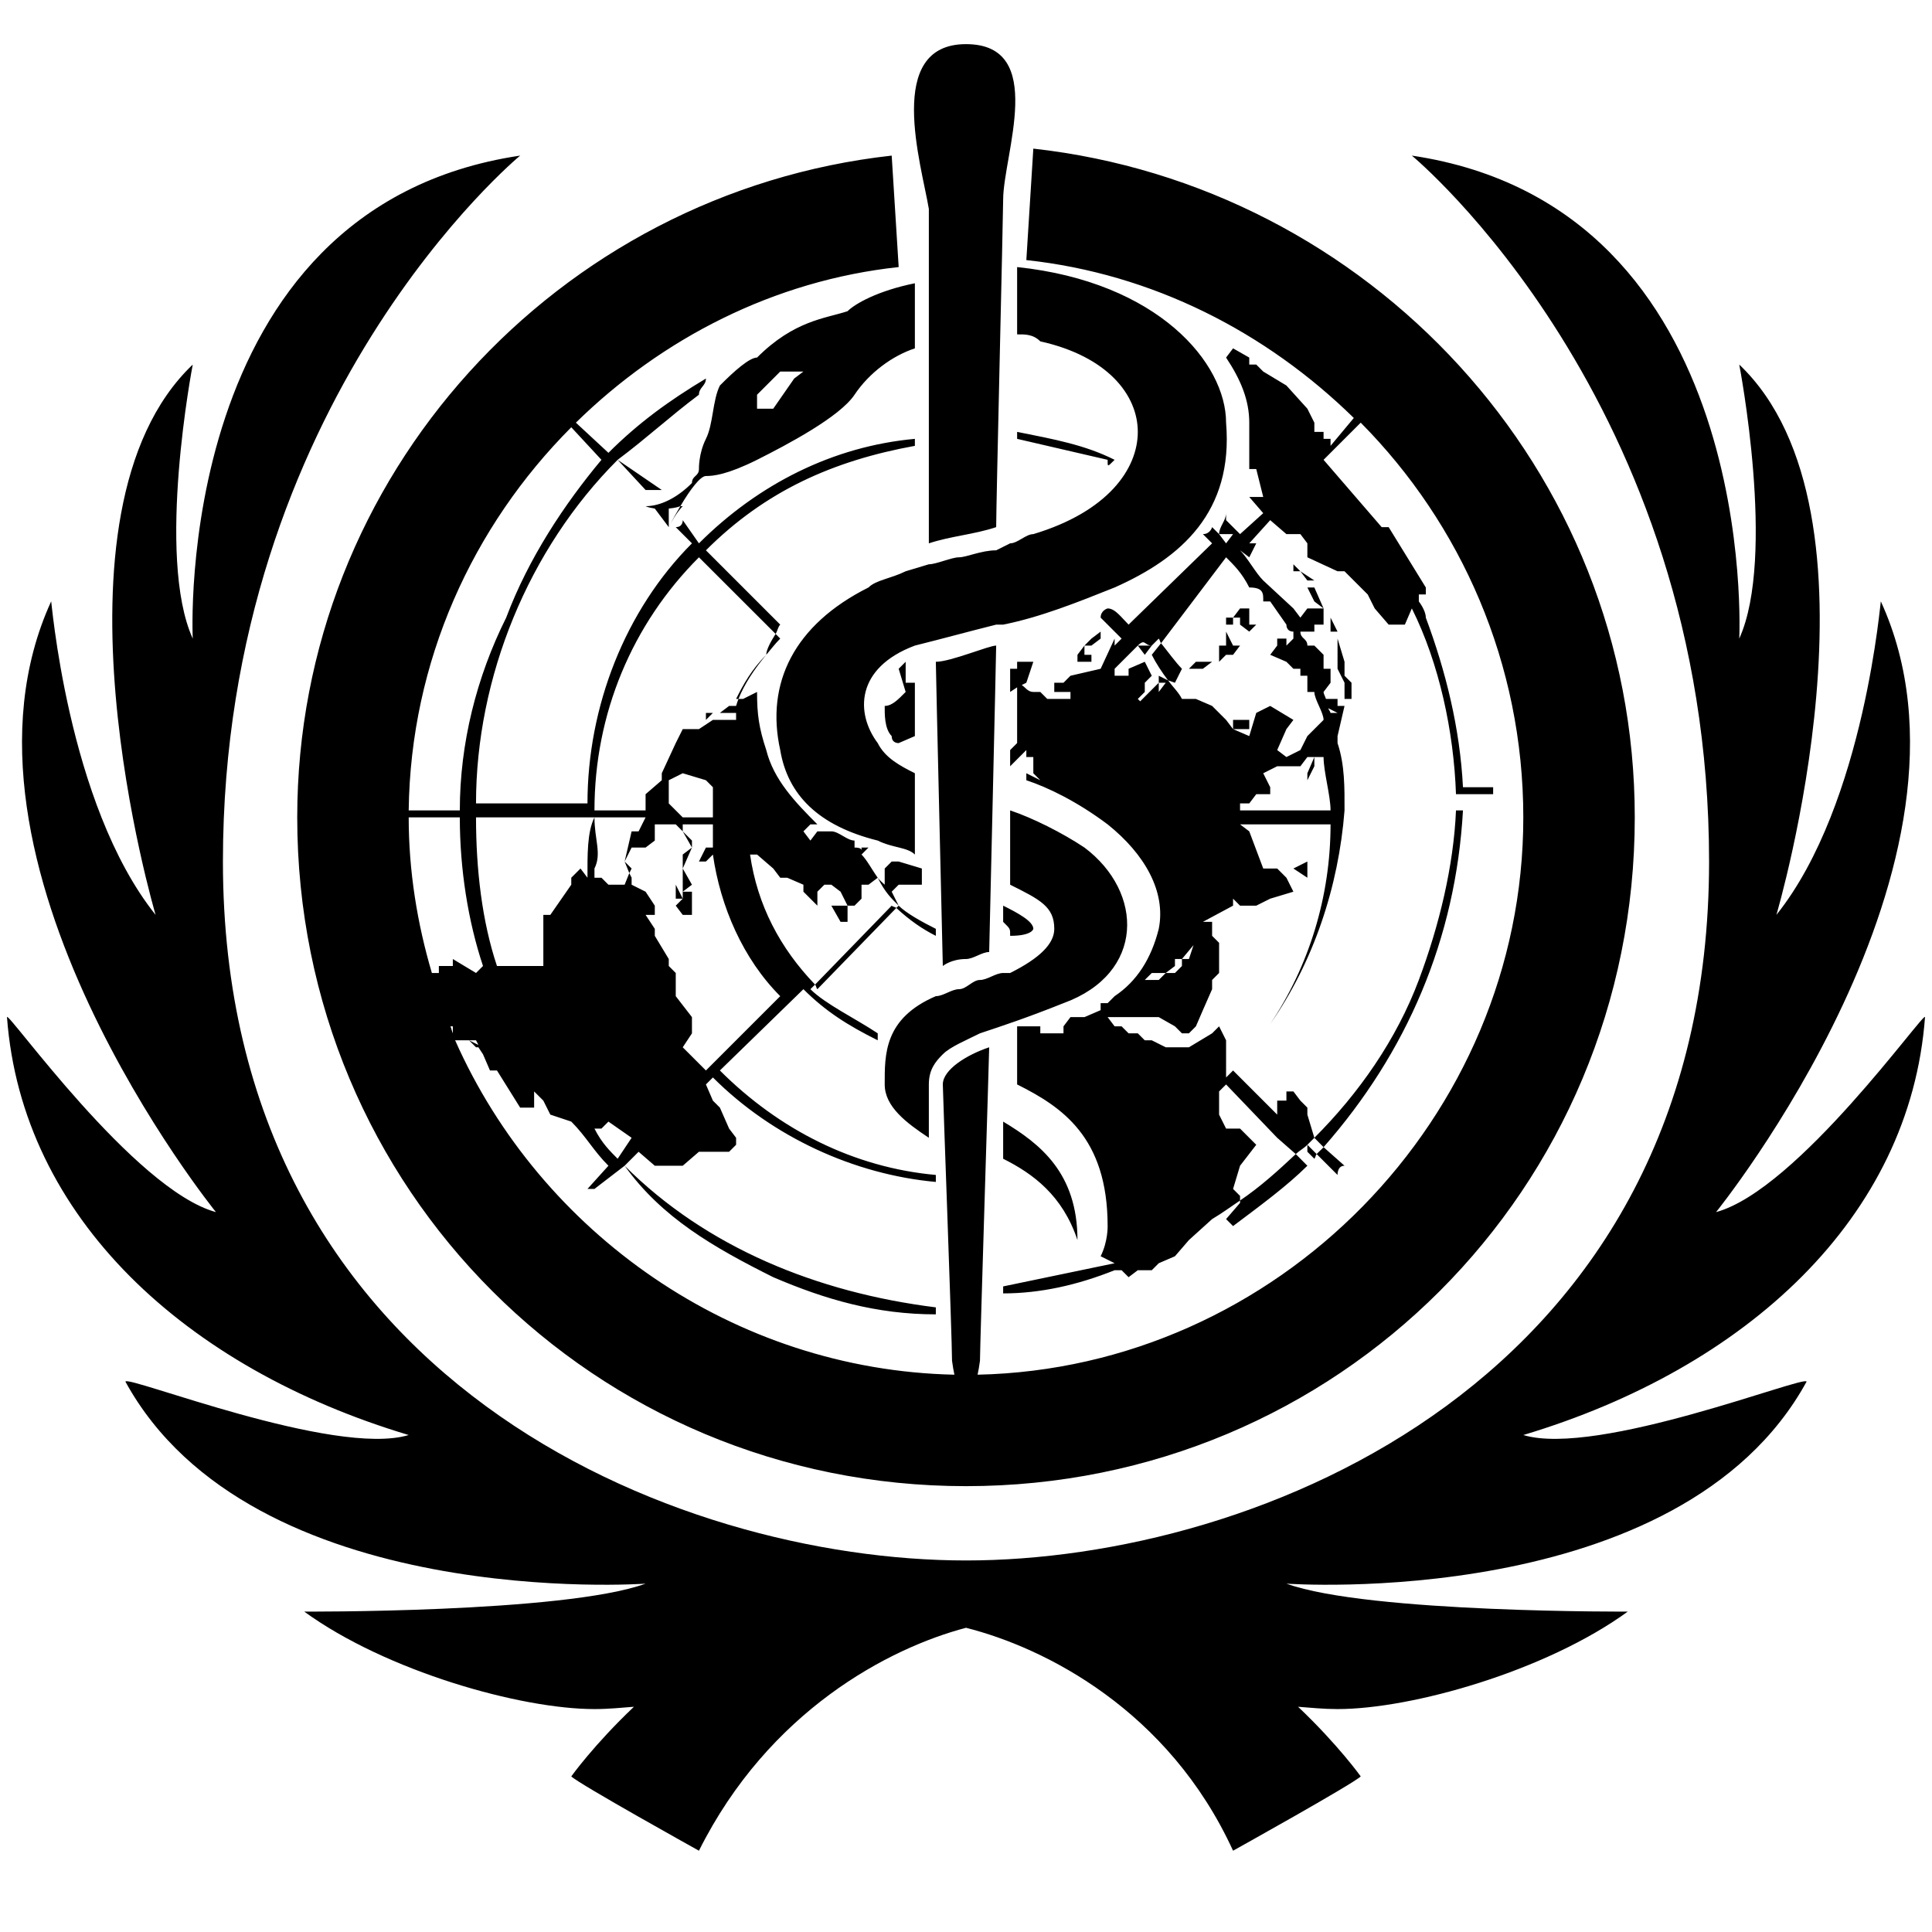 <?xml version="1.0"?>
<svg xmlns="http://www.w3.org/2000/svg" version="1" viewBox="0 0 26 26" enable-background="new 0 0 26 26">
    <path d="M 13 0.594 C 11.9 0.594 12.4 2.212 12.5 2.812 L 12.5 7.312 C 12.8 7.213 13.106 7.194 13.406 7.094 C 13.406 6.794 13.5 2.888 13.5 2.688 C 13.5 2.087 14.1 0.594 13 0.594 z M 13.906 2 L 13.812 3.5 C 15.508 3.683 17.038 4.467 18.219 5.625 L 17.906 6 L 17.906 5.906 L 17.812 5.906 L 17.812 5.812 L 17.688 5.812 L 17.688 5.688 L 17.594 5.5 L 17.312 5.188 L 17 5 L 16.906 4.906 L 16.812 4.906 L 16.812 4.812 L 16.594 4.688 L 16.5 4.812 C 16.7 5.112 16.812 5.388 16.812 5.688 L 16.812 6.312 L 16.906 6.312 L 17 6.688 L 16.812 6.688 L 17 6.906 L 16.688 7.188 L 16.5 7 L 16.5 6.906 C 16.5 7.006 16.406 7.088 16.406 7.188 L 16.594 7.188 L 16.5 7.312 L 16.406 7.188 L 16.312 7.094 C 16.312 7.094 16.288 7.188 16.188 7.188 L 16.312 7.312 L 15.188 8.406 C 15.088 8.306 15.006 8.188 14.906 8.188 C 14.906 8.188 14.812 8.213 14.812 8.312 L 15.094 8.594 L 15 8.688 L 15 8.594 L 14.812 9 L 14.406 9.094 L 14.312 9.188 L 14.188 9.188 L 14.188 9.312 L 14.312 9.312 L 14.406 9.312 L 14.406 9.406 L 14.312 9.406 L 14.094 9.406 L 14 9.312 L 13.906 9.312 C 13.831 9.312 13.797 9.247 13.75 9.219 L 13.812 9.188 L 13.906 8.906 L 13.688 8.906 L 13.688 9 L 13.594 9 L 13.594 9.312 L 13.688 9.25 L 13.688 9.594 L 13.688 10 L 13.594 10.094 L 13.594 10.312 L 13.812 10.094 L 13.812 10.188 L 13.906 10.188 L 13.906 10.406 L 14 10.5 L 13.812 10.406 L 13.812 10.5 C 14.113 10.6 14.506 10.794 14.906 11.094 C 15.406 11.494 15.694 12 15.594 12.5 C 15.494 12.9 15.3 13.206 15 13.406 L 14.906 13.5 L 14.812 13.5 L 14.812 13.594 L 14.594 13.688 L 14.406 13.688 L 14.312 13.812 L 14.312 13.906 L 14.188 13.906 L 14 13.906 L 14 13.812 L 13.812 13.812 L 13.688 13.812 L 13.688 13.906 L 13.688 14.594 C 14.287 14.894 14.906 15.3 14.906 16.5 C 14.906 16.5 14.912 16.706 14.812 16.906 L 15 17 L 13.5 17.312 L 13.5 17.406 C 14 17.406 14.5 17.294 15 17.094 L 15.094 17.094 L 15.188 17.188 L 15.312 17.094 L 15.5 17.094 L 15.594 17 L 15.812 16.906 L 16 16.688 L 16.312 16.406 C 16.448 16.325 16.565 16.239 16.688 16.156 L 16.688 16.094 L 16.594 16 L 16.688 15.688 L 16.906 15.406 L 16.688 15.188 L 16.594 15.188 L 16.5 15.188 L 16.406 15 L 16.406 14.812 L 16.406 14.688 L 16.5 14.594 L 17.188 15.312 L 17.438 15.531 C 17.488 15.484 17.544 15.456 17.594 15.406 L 17.688 15.312 L 17.594 15 L 17.594 14.906 L 17.5 14.812 L 17.406 14.688 L 17.312 14.688 L 17.312 14.812 L 17.188 14.812 L 17.188 14.906 L 17.188 15 L 16.594 14.406 C 16.563 14.439 16.532 14.468 16.5 14.5 L 16.5 14.312 L 16.5 14 L 16.406 13.812 L 16.312 13.906 L 16 14.094 L 15.906 14.094 L 15.688 14.094 L 15.5 14 L 15.406 14 L 15.312 13.906 L 15.188 13.906 L 15.094 13.812 L 15 13.812 L 14.906 13.688 L 15.094 13.688 L 15.188 13.688 L 15.406 13.688 L 15.594 13.688 L 15.812 13.812 L 15.906 13.906 L 16 13.906 L 16.094 13.812 L 16.188 13.594 L 16.312 13.312 L 16.312 13.188 L 16.406 13.094 L 16.406 12.906 L 16.406 12.812 L 16.406 12.688 L 16.312 12.594 L 16.312 12.406 L 16.188 12.406 L 16.594 12.188 L 16.594 12.094 L 16.688 12.188 L 16.906 12.188 L 17.094 12.094 L 17.406 12 L 17.312 11.812 L 17.188 11.688 L 17 11.688 L 16.812 11.188 L 16.688 11.094 L 16.812 11.094 L 17.906 11.094 C 17.906 12.069 17.614 13.003 17.094 13.781 C 17.674 12.951 18.015 11.935 18.094 10.906 C 18.094 10.606 18.1 10.3 18 10 L 18 9.906 L 18.094 9.5 L 18 9.5 L 18 9.406 L 17.844 9.406 C 17.834 9.371 17.812 9.338 17.812 9.312 L 17.906 9.188 L 17.906 9 L 17.812 9 L 17.812 8.812 L 17.688 8.688 L 17.594 8.688 C 17.594 8.588 17.5 8.6 17.5 8.5 L 17.688 8.5 L 17.688 8.406 L 17.812 8.406 L 17.812 8.188 L 17.688 8.188 L 17.594 8.188 L 17.5 8.312 L 17.406 8.188 L 17 7.812 C 16.9 7.713 16.788 7.506 16.688 7.406 L 16.812 7.5 L 16.906 7.312 L 16.812 7.312 L 17.094 7 L 17.312 7.188 L 17.5 7.188 L 17.594 7.312 L 17.594 7.5 L 18 7.688 L 18.094 7.688 L 18.406 8 L 18.5 8.188 L 18.688 8.406 L 18.906 8.406 L 19 8.188 C 19.368 8.924 19.565 9.846 19.594 10.688 L 20.094 10.688 L 20.094 10.594 L 19.688 10.594 C 19.648 9.797 19.453 9.022 19.188 8.312 C 19.188 8.213 19.094 8.094 19.094 8.094 L 19.094 8 L 19.188 8 L 19.188 7.906 L 18.688 7.094 L 18.594 7.094 L 17.812 6.188 L 18.312 5.688 C 19.661 7.049 20.5 8.928 20.5 11 C 20.5 15.047 17.185 18.413 13.156 18.5 C 13.169 18.432 13.177 18.398 13.188 18.312 C 13.188 18.113 13.312 14.194 13.312 14.094 C 13.012 14.194 12.688 14.394 12.688 14.594 C 12.688 14.694 12.812 18.012 12.812 18.312 C 12.823 18.398 12.831 18.432 12.844 18.5 C 9.87 18.436 7.274 16.592 6.125 14 L 6.312 14 L 6.406 14 L 6.438 14.062 L 6.312 14 L 6.406 14.094 L 6.438 14.094 L 6.5 14.188 L 6.594 14.406 L 6.688 14.406 L 7 14.906 L 7.188 14.906 L 7.188 14.688 L 7.312 14.812 L 7.406 15 L 7.688 15.094 C 7.888 15.294 7.987 15.488 8.188 15.688 L 7.906 16 L 8 16 L 8.406 15.688 L 8.594 15.5 L 8.812 15.688 L 9.188 15.688 L 9.406 15.5 L 9.594 15.5 L 9.812 15.5 L 9.906 15.406 L 9.906 15.312 L 9.812 15.188 L 9.688 14.906 L 9.594 14.812 L 9.5 14.594 L 9.594 14.5 C 10.394 15.3 11.494 15.806 12.594 15.906 L 12.594 15.812 C 11.494 15.713 10.488 15.206 9.688 14.406 L 10.812 13.312 C 11.113 13.613 11.412 13.8 11.812 14 L 11.812 13.906 C 11.512 13.706 11.106 13.512 10.906 13.312 L 10.969 13.25 C 10.497 12.76 10.191 12.178 10.094 11.5 L 10.188 11.5 L 10.406 11.688 L 10.5 11.812 L 10.594 11.812 L 10.812 11.906 L 10.812 12 L 10.906 12.094 L 11 12.188 L 11 12.094 L 11 12 L 11.094 11.906 L 11.188 11.906 L 11.312 12 L 11.406 12.188 L 11.5 12.188 L 11.594 12.094 L 11.594 11.906 L 11.688 11.906 L 11.812 11.812 C 11.738 11.71 11.668 11.574 11.594 11.5 L 11.688 11.406 L 11.594 11.406 L 11.594 11.438 C 11.581 11.412 11.55 11.406 11.5 11.406 L 11.5 11.312 C 11.4 11.312 11.287 11.188 11.188 11.188 L 11.094 11.188 L 11 11.188 L 10.906 11.312 L 10.812 11.188 L 10.906 11.094 L 11 11.094 C 10.7 10.794 10.412 10.494 10.312 10.094 C 10.213 9.794 10.188 9.613 10.188 9.312 L 10 9.406 L 9.938 9.406 C 9.925 9.436 9.916 9.47 9.906 9.5 L 9.812 9.5 L 9.688 9.594 L 9.812 9.594 L 9.906 9.594 L 9.906 9.688 L 9.594 9.688 L 9.406 9.812 L 9.188 9.812 L 9.094 10 L 8.906 10.406 L 8.906 10.5 L 8.688 10.688 L 8.688 10.906 L 8 10.906 C 8 9.606 8.506 8.4 9.406 7.5 L 10.438 8.531 C 10.465 8.487 10.469 8.437 10.5 8.406 L 9.5 7.406 C 10.3 6.606 11.213 6.2 12.312 6 L 12.312 5.906 C 11.213 6.006 10.206 6.513 9.406 7.312 L 9.188 7 C 9.188 7 9.194 7.094 9.094 7.094 L 9.312 7.312 C 8.412 8.213 7.906 9.512 7.906 10.812 L 6.406 10.812 C 6.406 9.113 7.112 7.388 8.312 6.188 C 8.713 5.888 9.006 5.612 9.406 5.312 C 9.406 5.213 9.5 5.194 9.5 5.094 C 9 5.394 8.588 5.694 8.188 6.094 L 7.75 5.688 C 8.904 4.557 10.413 3.775 12.094 3.594 L 12 2.094 C 7.5 2.594 4 6.4 4 11 C 4 16 8 20 13 20 C 18 20 22 16 22 11 C 22 6.3 18.406 2.5 13.906 2 z M 8.312 6.188 L 8.688 6.594 L 8.812 6.594 L 8.906 6.594 L 8.312 6.188 z M 10.438 8.531 C 10.375 8.63 10.312 8.743 10.312 8.812 C 10.373 8.741 10.428 8.666 10.5 8.594 L 10.438 8.531 z M 10.312 8.812 C 10.113 9.012 10.006 9.206 9.906 9.406 L 9.938 9.406 C 10.017 9.208 10.146 9.011 10.312 8.812 z M 11.812 11.812 C 11.912 12.012 11.994 12.088 12.094 12.188 L 12 12 L 12.094 11.906 L 12.188 11.906 L 12.312 11.906 L 12.406 11.906 L 12.406 11.688 L 12.094 11.594 L 12 11.594 L 11.906 11.688 L 11.906 11.906 C 11.881 11.881 11.838 11.848 11.812 11.812 z M 12.094 12.188 L 12.062 12.219 C 12.245 12.387 12.411 12.502 12.594 12.594 L 12.594 12.5 C 12.394 12.4 12.194 12.287 12.094 12.188 z M 12.062 12.219 C 12.045 12.203 12.017 12.205 12 12.188 L 10.969 13.25 C 10.984 13.266 10.984 13.297 11 13.312 L 12.062 12.219 z M 11.406 12.188 L 11.188 12.188 L 11.312 12.406 L 11.406 12.406 L 11.406 12.312 L 11.406 12.188 z M 8.406 15.688 C 8.906 16.387 9.606 16.788 10.406 17.188 C 11.106 17.488 11.794 17.688 12.594 17.688 L 12.594 17.594 C 10.994 17.394 9.506 16.788 8.406 15.688 z M 17.812 8.188 L 17.688 7.906 L 17.594 7.906 L 17.688 8.094 L 17.812 8.188 z M 17.688 15.312 L 17.812 15.438 C 18.931 14.165 19.591 12.639 19.688 10.906 L 19.594 10.906 C 19.563 11.651 19.368 12.457 19.094 13.188 C 18.794 13.988 18.288 14.713 17.688 15.312 z M 17.812 15.438 C 17.784 15.47 17.748 15.499 17.719 15.531 L 18 15.812 C 18 15.812 17.994 15.688 18.094 15.688 L 17.812 15.438 z M 17.719 15.531 L 17.594 15.406 L 17.594 15.5 L 17.688 15.594 C 17.703 15.577 17.704 15.548 17.719 15.531 z M 17.438 15.531 C 17.195 15.759 16.961 15.971 16.688 16.156 L 16.688 16.188 L 16.5 16.406 L 16.594 16.5 C 16.957 16.227 17.32 15.961 17.594 15.688 L 17.438 15.531 z M 7 2.094 C 2.3 2.794 2.594 8.594 2.594 8.594 C 2.094 7.494 2.594 4.906 2.594 4.906 C 0.494 6.906 2.094 12.312 2.094 12.312 C 0.894 10.812 0.688 7.994 0.688 8.094 C -0.912 11.594 2.906 16.312 2.906 16.312 C 1.806 16.012 0.094 13.588 0.094 13.688 C 0.294 16.387 2.5 18.413 5.5 19.312 C 4.5 19.613 1.688 18.494 1.688 18.594 C 3.388 21.694 8.688 21.312 8.688 21.312 C 7.588 21.712 3.994 21.688 4.094 21.688 C 5.194 22.488 7 23 8 23 C 8.189 23 8.358 22.982 8.531 22.969 C 7.993 23.479 7.688 23.906 7.688 23.906 C 7.787 24.006 9.406 24.906 9.406 24.906 C 10.347 23.025 11.96 22.18 13 21.906 C 14.062 22.174 15.726 23.012 16.594 24.906 C 16.594 24.906 18.212 24.006 18.312 23.906 C 18.312 23.906 18.007 23.479 17.469 22.969 C 17.642 22.982 17.811 23 18 23 C 19 23 20.806 22.488 21.906 21.688 C 22.006 21.688 18.413 21.712 17.312 21.312 C 17.312 21.312 22.613 21.694 24.312 18.594 C 24.312 18.494 21.5 19.613 20.5 19.312 C 23.5 18.413 25.706 16.387 25.906 13.688 C 25.906 13.588 24.194 16.012 23.094 16.312 C 23.094 16.312 26.913 11.594 25.312 8.094 C 25.312 7.994 25.106 10.812 23.906 12.312 C 23.906 12.312 25.506 6.906 23.406 4.906 C 23.406 4.906 23.906 7.494 23.406 8.594 C 23.406 8.594 23.7 2.794 19 2.094 C 19 2.094 23 5.394 23 11.594 C 23 18.594 16.9 21 13 21 C 9.1 21 3 18.594 3 11.594 C 3 5.394 7 2.094 7 2.094 z M 13.688 3.594 L 13.688 4.5 C 13.787 4.5 13.9 4.494 14 4.594 C 14.9 4.794 15.312 5.312 15.312 5.812 C 15.312 6.312 14.906 6.888 13.906 7.188 C 13.806 7.188 13.694 7.312 13.594 7.312 L 13.406 7.406 C 13.206 7.406 13.006 7.5 12.906 7.5 C 12.806 7.5 12.6 7.594 12.5 7.594 L 12.188 7.688 C 11.988 7.787 11.787 7.806 11.688 7.906 C 10.688 8.406 10.3 9.194 10.5 10.094 C 10.6 10.694 11.012 11.113 11.812 11.312 C 12.012 11.412 12.213 11.4 12.312 11.5 L 12.312 10.406 C 12.113 10.306 11.912 10.2 11.812 10 C 11.512 9.6 11.512 8.988 12.312 8.688 C 12.713 8.588 13.006 8.506 13.406 8.406 L 13.5 8.406 C 14 8.306 14.5 8.106 15 7.906 C 15.9 7.506 16.6 6.888 16.5 5.688 C 16.5 4.888 15.588 3.794 13.688 3.594 z M 12.312 3.812 C 11.812 3.913 11.506 4.088 11.406 4.188 C 11.106 4.287 10.688 4.312 10.188 4.812 C 10.088 4.812 9.887 4.987 9.688 5.188 C 9.588 5.388 9.6 5.706 9.5 5.906 C 9.4 6.106 9.406 6.312 9.406 6.312 C 9.406 6.412 9.312 6.4 9.312 6.5 C 9.113 6.7 8.887 6.812 8.688 6.812 C 8.721 6.829 8.775 6.837 8.812 6.844 L 9 7.094 L 9 6.906 L 9 6.844 C 9.095 6.835 9.132 6.82 9.156 6.812 C 9.295 6.576 9.428 6.406 9.5 6.406 C 9.6 6.406 9.787 6.388 10.188 6.188 C 10.588 5.987 11.3 5.612 11.5 5.312 C 11.7 5.013 12.012 4.787 12.312 4.688 L 12.312 3.812 z M 9.156 6.812 C 9.102 6.905 9.056 6.982 9 7.094 C 9.1 6.894 9.188 6.812 9.188 6.812 C 9.188 6.812 9.161 6.811 9.156 6.812 z M 10.5 5 L 10.812 5 L 10.688 5.094 L 10.406 5.5 L 10.188 5.5 L 10.188 5.312 L 10.5 5 z M 7.688 5.75 L 8.094 6.188 C 7.594 6.787 7.112 7.513 6.812 8.312 C 6.412 9.113 6.188 10.006 6.188 10.906 L 5.5 10.906 C 5.525 8.9 6.358 7.084 7.688 5.75 z M 13.688 5.812 L 13.688 5.906 L 14.906 6.188 C 14.906 6.287 14.9 6.287 15 6.188 C 14.6 5.987 14.188 5.912 13.688 5.812 z M 16.594 6.812 L 16.688 6.906 L 16.594 6.812 z M 16.5 7.5 C 16.6 7.6 16.712 7.706 16.812 7.906 C 17.012 7.906 17 7.994 17 8.094 L 17.094 8.094 L 17.312 8.406 C 17.312 8.406 17.306 8.5 17.406 8.5 L 17.406 8.594 L 17.312 8.688 L 17.312 8.594 L 17.188 8.594 L 17.188 8.688 L 17.094 8.812 L 17.312 8.906 L 17.406 9 L 17.5 9 L 17.5 9.094 L 17.594 9.094 L 17.594 9.312 L 17.688 9.312 C 17.688 9.412 17.812 9.588 17.812 9.688 L 17.688 9.812 L 17.594 9.906 L 17.5 10.094 L 17.312 10.188 L 17.188 10.094 L 17.312 9.812 L 17.406 9.688 L 17.094 9.5 L 16.906 9.594 L 16.812 9.906 L 16.594 9.812 L 16.5 9.688 L 16.312 9.5 L 16.094 9.406 L 15.906 9.406 C 15.863 9.319 15.783 9.243 15.719 9.156 L 15.594 9.094 L 15.594 9.188 L 15.688 9.188 L 15.594 9.312 L 15.594 9.188 L 15.344 9.438 L 15.312 9.406 L 15.406 9.312 L 15.406 9.188 L 15.5 9.094 L 15.406 8.906 L 15.188 9 L 15.188 9.094 L 15.094 9.094 L 15 9.094 L 15 9 L 15.312 8.688 C 15.412 8.588 15.4 8.688 15.5 8.688 L 15.594 8.594 C 15.607 8.607 15.612 8.64 15.625 8.656 L 16.5 7.5 z M 15.625 8.656 L 15.5 8.812 C 15.557 8.926 15.634 9.043 15.719 9.156 L 15.812 9.188 L 15.906 9 C 15.82 8.913 15.712 8.763 15.625 8.656 z M 15.5 8.688 L 15.312 8.688 L 15.406 8.812 L 15.5 8.688 z M 16.594 9.812 L 16.688 9.812 L 16.812 9.812 L 16.812 9.688 L 16.688 9.688 L 16.594 9.688 L 16.594 9.812 z M 17.406 7.594 L 17.406 7.688 L 17.5 7.688 L 17.406 7.594 z M 17.5 7.688 L 17.594 7.812 L 17.688 7.812 L 17.5 7.688 z M 16.688 8.188 L 16.594 8.312 L 16.688 8.312 L 16.688 8.406 L 16.812 8.5 L 16.906 8.406 L 16.812 8.406 L 16.812 8.312 L 16.812 8.188 L 16.688 8.188 z M 16.594 8.312 L 16.5 8.312 L 16.5 8.406 L 16.594 8.406 L 16.594 8.312 z M 17.906 8.312 L 17.906 8.5 L 18 8.5 L 17.906 8.312 z M 14.812 8.5 L 14.688 8.594 L 14.594 8.688 L 14.688 8.688 L 14.812 8.594 L 14.812 8.5 z M 14.594 8.688 L 14.5 8.812 L 14.5 8.906 L 14.594 8.906 L 14.688 8.906 L 14.688 8.812 L 14.594 8.812 L 14.594 8.688 z M 16.5 8.5 L 16.5 8.688 L 16.406 8.688 L 16.406 8.812 L 16.406 8.906 L 16.5 8.812 L 16.594 8.812 L 16.688 8.688 L 16.594 8.688 L 16.5 8.5 z M 18 8.594 L 18 8.688 L 18 8.812 L 18 9 L 18.094 9.188 L 18.094 9.406 L 18.188 9.406 L 18.188 9.188 L 18.094 9.094 L 18.094 8.906 L 18 8.594 z M 13.406 8.688 C 13.306 8.688 12.794 8.906 12.594 8.906 C 12.594 9.006 12.688 13 12.688 13 C 12.688 13 12.8 12.906 13 12.906 C 13.1 12.906 13.213 12.812 13.312 12.812 C 13.312 12.812 13.406 8.787 13.406 8.688 z M 12.188 8.906 L 12.094 9 L 12.188 9.312 C 12.088 9.412 12.006 9.5 11.906 9.5 C 11.906 9.6 11.9 9.806 12 9.906 C 12 10.006 12.094 10 12.094 10 L 12.312 9.906 L 12.312 9.188 L 12.188 9.188 L 12.188 9.094 L 12.188 9 L 12.188 8.906 z M 16.094 8.906 L 16 9 L 16.094 9 L 16.188 9 L 16.312 8.906 L 16.094 8.906 z M 17.875 9.531 L 18 9.594 L 17.906 9.594 C 17.9 9.57 17.883 9.557 17.875 9.531 z M 9.5 9.594 L 9.5 9.688 L 9.594 9.594 L 9.5 9.594 z M 17.594 10.188 L 17.688 10.188 L 17.812 10.188 C 17.812 10.387 17.906 10.706 17.906 10.906 L 16.688 10.906 L 16.688 10.812 L 16.812 10.812 L 16.906 10.688 L 17.094 10.688 L 17.094 10.594 L 17 10.406 L 17.188 10.312 L 17.5 10.312 L 17.594 10.188 z M 17.688 10.188 L 17.594 10.406 L 17.594 10.5 L 17.688 10.312 L 17.688 10.188 z M 9.188 10.406 L 9.5 10.5 L 9.594 10.594 L 9.594 11 L 9.188 11 L 9 10.812 L 9 10.5 L 9.188 10.406 z M 13.594 10.906 L 13.594 11.906 C 13.994 12.106 14.188 12.2 14.188 12.5 C 14.188 12.7 13.994 12.894 13.594 13.094 L 13.5 13.094 C 13.4 13.094 13.287 13.188 13.188 13.188 C 13.088 13.188 13.006 13.312 12.906 13.312 C 12.806 13.312 12.694 13.406 12.594 13.406 C 11.894 13.706 11.906 14.194 11.906 14.594 C 11.906 14.894 12.2 15.113 12.5 15.312 L 12.5 14.594 C 12.5 14.394 12.588 14.287 12.688 14.188 C 12.787 14.088 12.988 14.006 13.188 13.906 C 13.488 13.806 13.812 13.7 14.312 13.5 C 15.412 13.1 15.394 12.006 14.594 11.406 C 14.294 11.206 13.894 11.006 13.594 10.906 z M 5.5 11 L 6.188 11 C 6.188 11.7 6.3 12.4 6.5 13 L 6.406 13.094 L 6.094 12.906 L 6.094 13 L 6 13 L 5.906 13 L 5.906 13.094 L 5.812 13.094 C 5.615 12.428 5.5 11.724 5.5 11 z M 6.406 11 L 8 11 L 8.688 11 L 8.594 11.188 L 8.5 11.188 L 8.406 11.594 L 8.5 11.406 L 8.688 11.406 L 8.812 11.312 L 8.812 11.094 L 9 11.094 L 9.094 11.094 L 9.188 11.188 L 9.188 11.094 L 9.594 11.094 L 9.594 11.406 L 9.5 11.406 L 9.406 11.594 L 9.5 11.594 L 9.594 11.5 C 9.694 12.2 10 12.906 10.5 13.406 L 9.5 14.406 L 9.188 14.094 L 9.312 13.906 L 9.312 13.688 L 9.094 13.406 L 9.094 13.094 L 9 13 L 9 12.906 L 8.812 12.594 L 8.812 12.5 L 8.688 12.312 L 8.812 12.312 L 8.812 12.188 L 8.688 12 L 8.5 11.906 L 8.5 11.812 L 8.469 11.75 L 8.406 11.906 L 8.188 11.906 L 8.094 11.812 L 8 11.812 L 8 11.688 C 8.1 11.488 8 11.3 8 11 C 7.9 11.2 7.906 11.512 7.906 11.812 L 7.812 11.688 L 7.688 11.812 L 7.688 11.906 L 7.406 12.312 L 7.312 12.312 L 7.312 13 L 7.094 13 L 7 13 L 6.906 13 L 6.688 13 C 6.487 12.4 6.406 11.7 6.406 11 z M 8.469 11.75 L 8.5 11.688 L 8.406 11.594 L 8.469 11.75 z M 9.188 11.188 L 9.312 11.406 L 9.312 11.312 L 9.188 11.188 z M 9.312 11.406 L 9.188 11.5 L 9.188 11.594 L 9.188 11.688 L 9.312 11.406 z M 9.188 11.688 L 9.188 12 L 9.312 11.906 L 9.188 11.688 z M 9.188 12 L 9.188 12.094 L 9.094 12.188 L 9.188 12.312 L 9.312 12.312 L 9.312 12.188 L 9.312 12.094 L 9.312 12 L 9.188 12 z M 9.188 12.094 L 9.094 11.906 L 9.094 12 L 9.094 12.094 L 9.188 12.094 z M 17.594 11.594 L 17.406 11.688 L 17.594 11.812 L 17.594 11.594 z M 13.5 12.188 L 13.5 12.406 C 13.6 12.506 13.594 12.494 13.594 12.594 C 13.894 12.594 13.906 12.5 13.906 12.5 C 13.906 12.4 13.7 12.287 13.5 12.188 z M 16.062 12.719 L 16 12.906 L 15.906 12.906 L 15.906 13 L 15.812 13.094 L 15.688 13.094 L 15.594 13.188 L 15.406 13.188 L 15.5 13.094 L 15.594 13.094 L 15.688 13.094 L 15.812 13 L 15.812 12.906 L 15.906 12.906 L 16.062 12.719 z M 6.062 13.812 L 6.094 13.812 L 6.094 13.906 C 6.081 13.876 6.075 13.843 6.062 13.812 z M 8.188 15.094 L 8.5 15.312 L 8.312 15.594 C 8.213 15.494 8.1 15.387 8 15.188 L 8.094 15.188 L 8.188 15.094 z M 13.5 15.094 L 13.5 15.594 C 13.9 15.794 14.3 16.087 14.5 16.688 C 14.5 15.787 14 15.394 13.5 15.094 z"/>
</svg>

